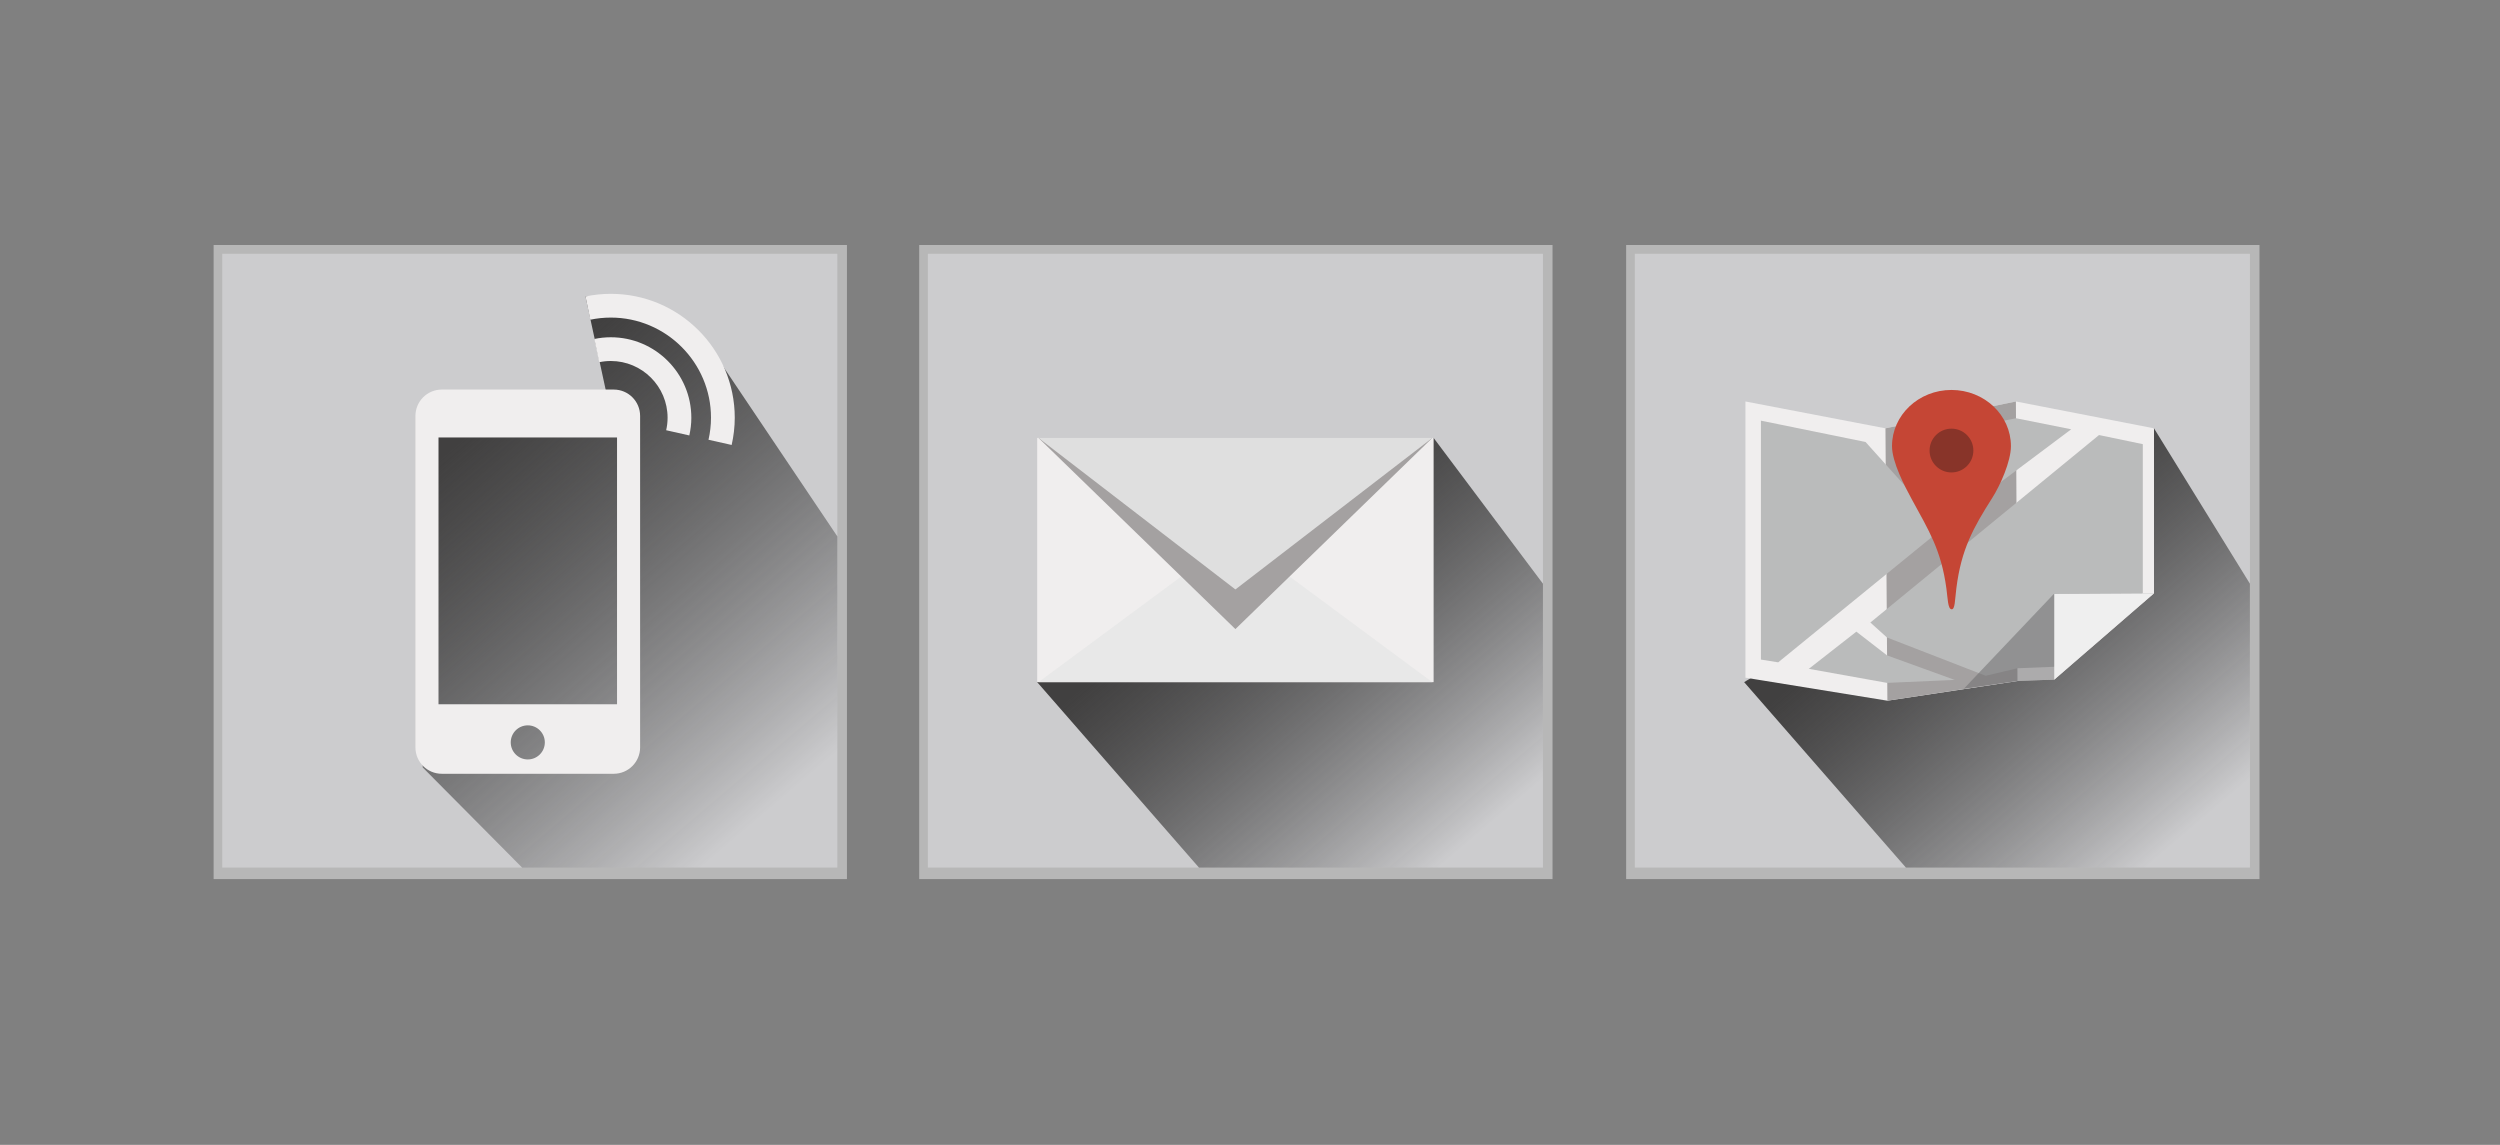 <?xml version="1.0" encoding="utf-8"?>
<!-- Generator: Adobe Illustrator 16.0.4, SVG Export Plug-In . SVG Version: 6.00 Build 0)  -->
<!DOCTYPE svg PUBLIC "-//W3C//DTD SVG 1.1//EN" "http://www.w3.org/Graphics/SVG/1.1/DTD/svg11.dtd">
<svg version="1.1" id="Layer_1" xmlns="http://www.w3.org/2000/svg" xmlns:xlink="http://www.w3.org/1999/xlink" x="0px" y="0px"
	 width="325.837px" height="149.214px" viewBox="0 0 325.837 149.214" enable-background="new 0 0 325.837 149.214"
	 xml:space="preserve">
<rect x="0" y="0" width="325.837" height="149.214" fill="#808080" stroke="none"/>
<g>
	<rect x="119.804" y="31.931" fill="#B7B7B7" width="82.545" height="82.645"/>
	<rect x="120.932" y="33.076" fill="#CCCCCE" width="80.167" height="80"/>
	<linearGradient id="SVGID_1_" gradientUnits="userSpaceOnUse" x1="160.83" y1="72.774" x2="194.84" y2="112.69">
		<stop  offset="0" style="stop-color:#414040"/>
		<stop  offset="0.915" style="stop-color:#000000;stop-opacity:0"/>
	</linearGradient>
	<polygon fill="url(#SVGID_1_)" points="135.182,88.909 156.265,113.076 201.099,113.076 201.099,76.076 186.849,57.076 	"/>
	<g>
		<rect x="135.182" y="57.076" fill="#F0EEEE" width="51.667" height="31.833"/>
		<polygon fill="#E8E8E8" points="186.682,88.909 161.015,69.909 135.348,88.909 		"/>
		<polygon fill="#A4A1A1" points="135.348,57.076 161.015,81.993 186.682,57.076 		"/>
		<polygon fill="#DFDFDF" points="135.348,57.076 161.015,76.826 186.682,57.076 		"/>
	</g>
</g>
<g>
	<rect x="211.946" y="31.931" fill="#B7B7B7" width="82.544" height="82.645"/>
	<rect x="213.074" y="33.076" fill="#CCCCCE" width="80.167" height="80"/>
	<linearGradient id="SVGID_2_" gradientUnits="userSpaceOnUse" x1="253.786" y1="72.079" x2="287.797" y2="111.996">
		<stop  offset="0" style="stop-color:#414040"/>
		<stop  offset="0.915" style="stop-color:#000000;stop-opacity:0"/>
	</linearGradient>
	<polygon fill="url(#SVGID_2_)" points="227.324,88.909 248.407,113.076 293.241,113.076 293.241,76.076 280.741,55.826 	"/>
	<polygon fill="#F0EEEE" points="227.49,52.326 245.741,55.826 262.741,52.326 280.741,55.826 280.741,77.326 267.741,88.576 
		263.069,88.743 245.991,91.326 227.49,88.326 	"/>
	<polygon fill="#A4A1A1" points="245.741,55.826 245.991,91.326 262.948,88.743 262.741,52.326 	"/>
	<g>
		<polygon fill="#BABBBB" points="229.511,54.826 243.15,57.608 253.219,68.826 231.76,86.326 229.511,85.966 		"/>
		<polygon fill="#BABBBB" points="235.749,87.173 241.95,82.326 245.949,85.421 254.758,88.614 245.954,89.004 		"/>
		<polygon fill="#BABBBB" points="247.491,57.513 262.762,54.513 269.95,55.951 255.991,66.409 247.491,60.159 		"/>
		<polygon fill="#BABBBB" points="243.773,81.136 273.575,56.701 279.282,57.888 279.282,77.326 267.741,86.903 262.94,87.098 
			258.801,88.075 245.932,83.083 		"/>
	</g>
	<polygon opacity="0.5" fill="#68696A" points="267.685,88.576 263.069,88.743 255.967,89.755 267.685,77.409 280.685,77.326 	"/>
	<path fill="#EFEFEF" d="M267.741,88.576c0-1.333,0-11.167,0-11.167l13-0.083L267.741,88.576z"/>
	<path fill="#C54635" d="M262.094,58.147c0,2.001-1.404,5.125-2.416,6.716c-2.51,3.948-4.059,6.754-4.695,11.792
		c-0.201,1.588-0.165,2.814-0.639,2.755c-0.475-0.059-0.482-1.393-0.66-2.703c-0.68-5.025-2.291-7.557-4.488-11.589
		c-0.941-1.724-2.602-4.879-2.602-6.972c0-4.043,3.469-7.322,7.75-7.322C258.624,50.826,262.094,54.104,262.094,58.147z"/>
	<circle fill="#883429" cx="254.344" cy="58.722" r="2.854"/>
</g>
<rect x="27.84" y="31.931" fill="#B7B7B7" width="82.545" height="82.645"/>
<rect x="28.968" y="33.076" fill="#CCCCCE" width="80.167" height="80"/>
<linearGradient id="SVGID_3_" gradientUnits="userSpaceOnUse" x1="60.614" y1="57.023" x2="105.008" y2="109.127">
	<stop  offset="0" style="stop-color:#414040"/>
	<stop  offset="0.915" style="stop-color:#000000;stop-opacity:0"/>
</linearGradient>
<path fill="url(#SVGID_3_)" d="M55.091,100.019l12.959,13.057h41.083V69.909L91.872,44.23c0,0-5.836-5.933-15.563-5.591
	l3.332,15.395l-24.474,0.169L55.091,100.019z"/>
<path fill="#F0EEEE" d="M79.992,50.773H57.583c-1.898,0-3.437,1.539-3.437,3.437v43.204c0,1.897,1.539,3.436,3.437,3.436h22.409
	c1.898,0,3.437-1.539,3.437-3.436V54.209C83.429,52.312,81.891,50.773,79.992,50.773z M68.788,98.982
	c-1.227,0-2.222-0.995-2.222-2.222s0.995-2.222,2.222-2.222c1.228,0,2.223,0.995,2.223,2.222S70.015,98.982,68.788,98.982z
	 M80.422,91.792H57.153V57.019h23.269V91.792z"/>
<g>
	<path fill="#F0EEEE" d="M79.61,47.051c4.081,0,7.4,3.319,7.4,7.399c0,0.558-0.067,1.1-0.185,1.624l3.016,0.68
		c0.168-0.743,0.264-1.511,0.264-2.303c0-5.787-4.708-10.494-10.495-10.494c-0.735,0-1.452,0.077-2.144,0.222l0.632,3.03
		C78.586,47.106,79.091,47.051,79.61,47.051z"/>
	<path fill="#F0EEEE" d="M79.61,41.392c7.201,0,13.059,5.858,13.059,13.058c0,0.985-0.119,1.942-0.327,2.866l3.018,0.678
		c0.257-1.142,0.404-2.325,0.404-3.544c0-8.907-7.246-16.153-16.154-16.153c-1.131,0-2.235,0.119-3.301,0.341l0.632,3.03
		C77.803,41.488,78.695,41.392,79.61,41.392z"/>
</g>
</svg>
